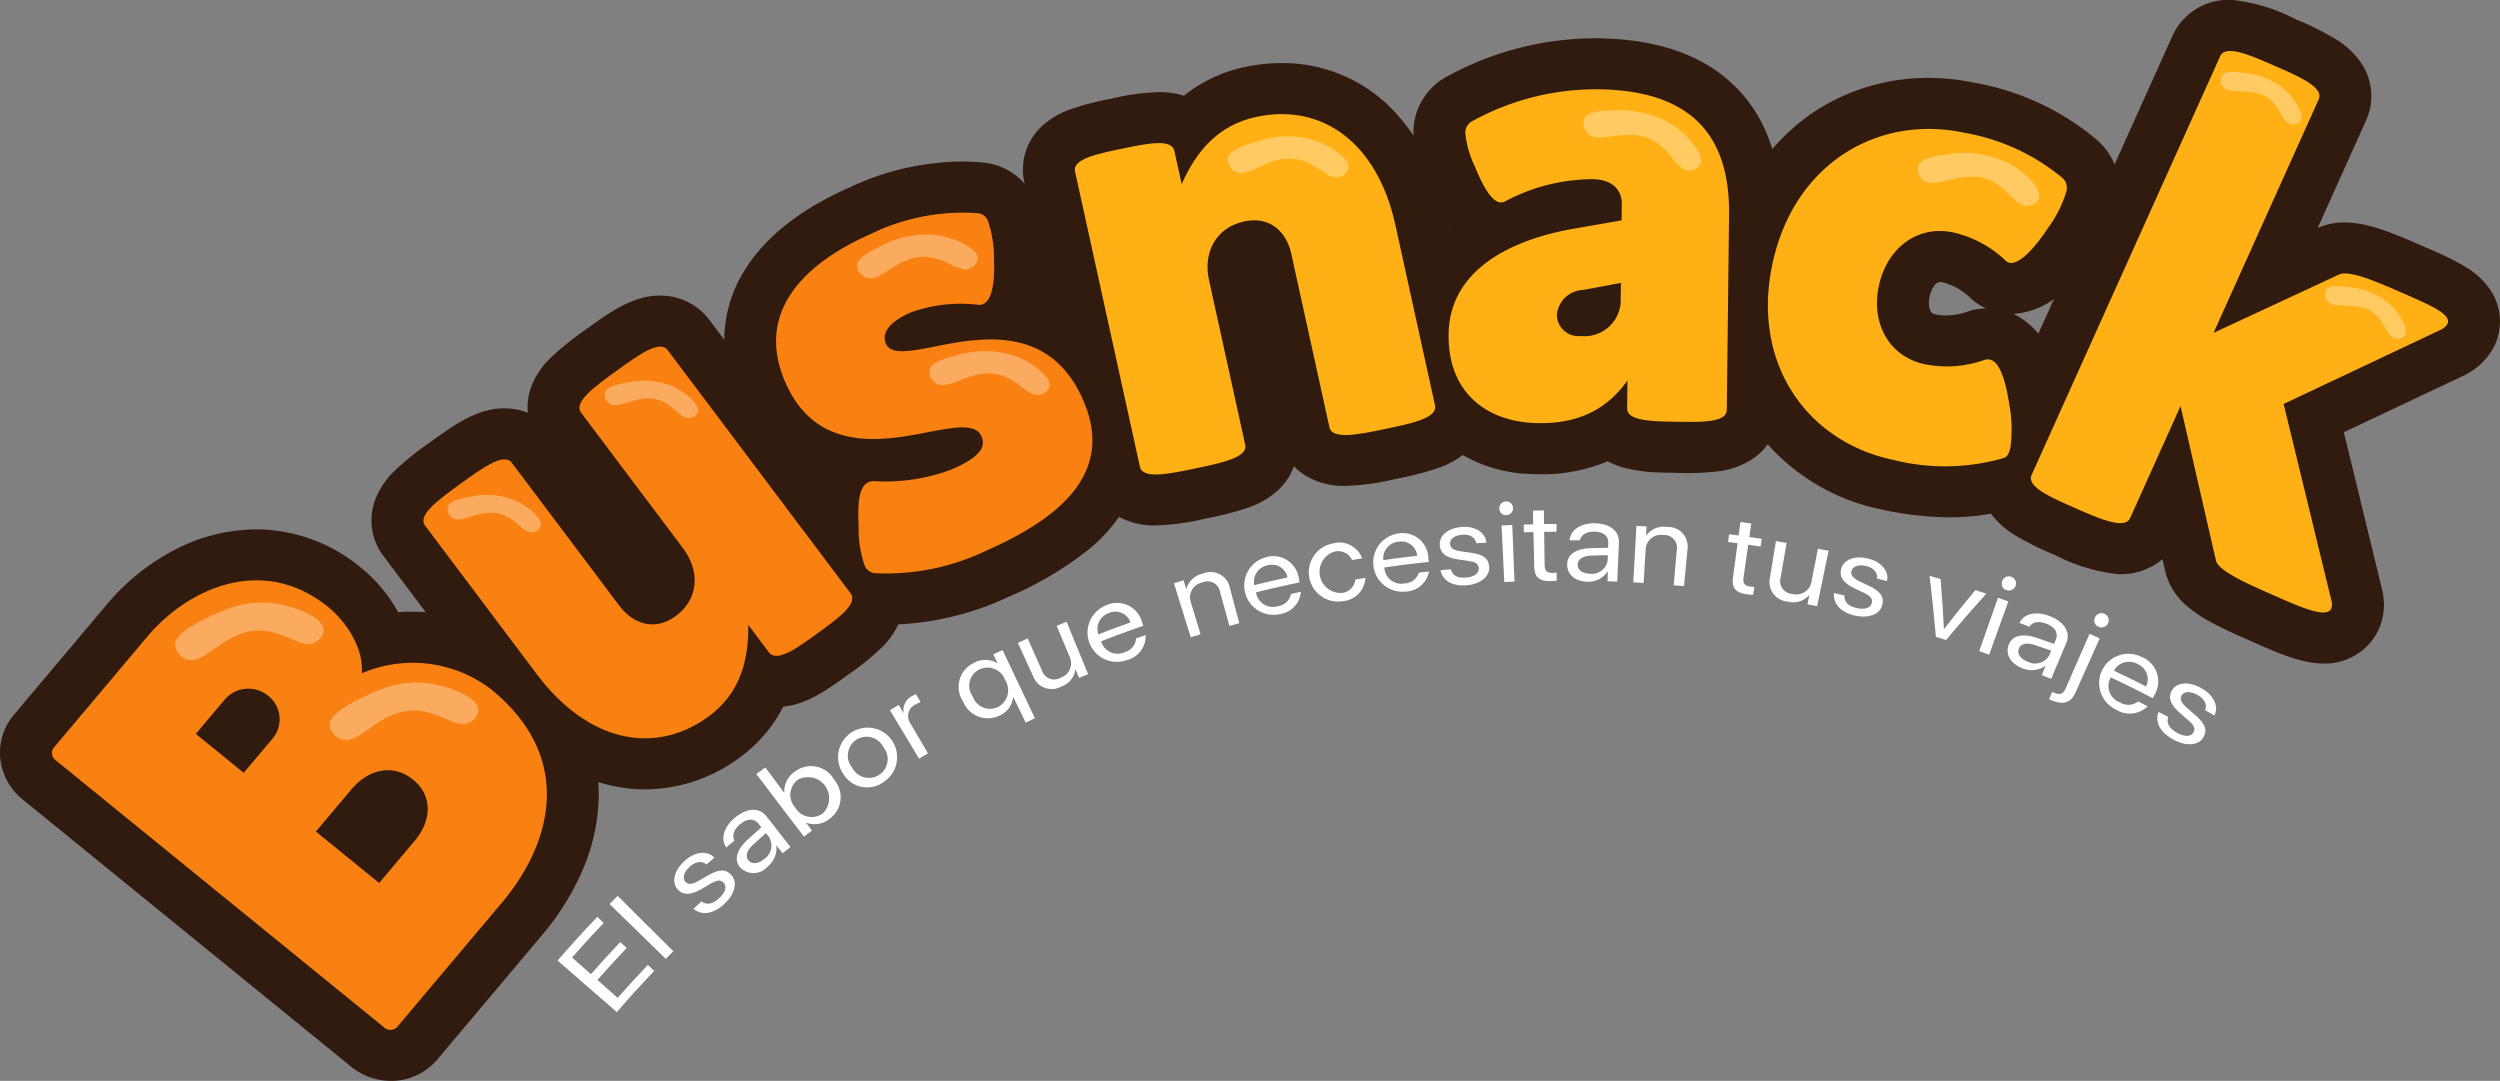 <svg id="Grupo_1580" data-name="Grupo 1580" xmlns="http://www.w3.org/2000/svg" width="245.03" height="105.937" viewBox="0 0 245.03 105.937">
  <rect x="0" y="0" width="245.03" height="105.937" fill="#808080" stroke="none"/>
  <g id="Grupo_1576" data-name="Grupo 1576">
    <g id="Grupo_1572" data-name="Grupo 1572" transform="translate(0 0)">
      <g id="Grupo_1565" data-name="Grupo 1565" transform="translate(0 51.881)">
        <path id="Trazado_5217" data-name="Trazado 5217" d="M69.462,436.815a3.559,3.559,0,0,1-2.118-.787L35.1,409.8a3.422,3.422,0,0,1-1.245-2.194,3.269,3.269,0,0,1,.736-2.544L43.729,394.2c3.524-4.185,8.427-6.592,13.118-6.437a13.513,13.513,0,0,1,8.212,3.183,12.336,12.336,0,0,1,3.712,5.149,15.339,15.339,0,0,1,3.384-.257,14.891,14.891,0,0,1,8.89,3.179c4.35,3.539,6.552,7.952,6.369,12.763-.189,4.974-2.8,9.074-4.96,11.637L72.173,435.634A3.366,3.366,0,0,1,69.462,436.815ZM68.1,416.406l1.869-2.219c.6-.708,1.112-1.712.183-2.468a1.364,1.364,0,0,0-.812-.351,2.309,2.309,0,0,0-1.644.97l-1.868,2.219Zm-13.277-10.8,1.227-1.458a.414.414,0,0,0,.091-.315.472.472,0,0,0-.176-.325.541.541,0,0,0-.328-.127.434.434,0,0,0-.352.144l-1.228,1.458Z" transform="translate(-31.281 -385.261)" fill="#301b0e"/>
        <path id="Trazado_5218" data-name="Trazado 5218" d="M42.367,376.115a11,11,0,0,1,6.669,2.607c1.8,1.464,3.484,4.038,3.3,6.495a11.634,11.634,0,0,1,5.339-1.027,12.393,12.393,0,0,1,7.346,2.6c8.17,6.647,5.994,15.024,1.064,20.88L55.8,419.885a.831.831,0,0,1-.672.28.965.965,0,0,1-.574-.211L22.314,393.723a.858.858,0,0,1-.164-1.217l9.138-10.855c2.742-3.257,6.834-5.676,11.079-5.536m-1.6,18.859,2.846-3.38a2.933,2.933,0,0,0-.43-4.161,3.123,3.123,0,0,0-1.872-.7,2.983,2.983,0,0,0-2.391,1.045l-2.846,3.38,4.693,3.818m13.277,10.8,3.487-4.142c1.663-1.976,1.783-4.405-.162-5.988a3.906,3.906,0,0,0-2.356-.927,4.714,4.714,0,0,0-3.683,1.871l-3.487,4.142,6.2,5.044M42.517,371.118a17.519,17.519,0,0,0-8.664,2.078,21.873,21.873,0,0,0-6.493,5.259l-9.138,10.855a5.736,5.736,0,0,0-1.294,4.463,5.915,5.915,0,0,0,2.147,3.794L51.32,423.8a6.155,6.155,0,0,0,3.661,1.363,5.9,5.9,0,0,0,4.75-2.082l10.281-12.212A25.573,25.573,0,0,0,73.8,404.91a19.264,19.264,0,0,0,1.747-7.173c.149-3.918-1-9.665-7.294-14.789a17.481,17.481,0,0,0-10.433-3.755,18.412,18.412,0,0,0-1.922.036,14.954,14.954,0,0,0-3.63-4.352,16.252,16.252,0,0,0-9.756-3.759Z" transform="translate(-16.876 -371.11)" fill="#301b0e"/>
      </g>
      <g id="Grupo_1566" data-name="Grupo 1566" transform="translate(100.257 6.183)">
        <path id="Trazado_5219" data-name="Trazado 5219" d="M711.895,123.692c-3-.1-3.673-2.12-3.808-2.737l-6.36-28.949c-.148-.674-.382-2.972,2.832-4.22a24.762,24.762,0,0,1,3.719-.968,19.754,19.754,0,0,1,4.385-.6,4.226,4.226,0,0,1,2.649.889,11.534,11.534,0,0,1,6.191-3.422,14.433,14.433,0,0,1,3.409-.306,12.477,12.477,0,0,1,8.486,3.669,18.264,18.264,0,0,1,4.7,9.166l3.886,17.684c.15.682.382,3.005-2.923,4.268a27.2,27.2,0,0,1-3.929,1.014,21.447,21.447,0,0,1-4.658.64c-3-.1-3.679-2.117-3.815-2.733l-3.739-17.018c-.126-.574-.416-1.263-1.081-1.285a1.944,1.944,0,0,0-.455.046,1.9,1.9,0,0,0-1.371.9,2.671,2.671,0,0,0-.186,1.871l3.553,16.17c.192.874.29,3.041-2.936,4.272a27.11,27.11,0,0,1-3.916,1.011A21.055,21.055,0,0,1,711.895,123.692Z" transform="translate(-699.106 -80.872)" fill="#301b0e"/>
        <path id="Trazado_5220" data-name="Trazado 5220" d="M710.415,71.726c5.161.17,9.274,4.024,10.774,10.854l3.885,17.684c.273,1.242-2.284,1.774-4.9,2.319a19.907,19.907,0,0,1-4.045.588c-.761-.025-1.288-.231-1.4-.752L710.986,85.4a3.762,3.762,0,0,0-3.493-3.266,4.5,4.5,0,0,0-1.068.1c-2.926.609-4.073,3.159-3.507,5.733l3.553,16.17c.272,1.242-2.315,1.78-4.9,2.319a19.813,19.813,0,0,1-4.021.586c-.759-.025-1.28-.233-1.4-.757l-6.36-28.949c-.266-1.211,2.167-1.718,4.6-2.224a18.481,18.481,0,0,1,3.773-.548c.736.024,1.246.228,1.359.746l.719,3.27c1.4-3.142,3.525-5.8,7.375-6.6a11.8,11.8,0,0,1,2.8-.253m.15-5a17.016,17.016,0,0,0-4.021.358,14.225,14.225,0,0,0-6.085,2.838,7.8,7.8,0,0,0-2.143-.358,21.851,21.851,0,0,0-5,.653,26.544,26.544,0,0,0-4.125,1.088,7.88,7.88,0,0,0-2.751,1.706,5.765,5.765,0,0,0-1.624,5.357l6.36,28.948A5.864,5.864,0,0,0,694.3,111.3a7.277,7.277,0,0,0,3.1.741,23.131,23.131,0,0,0,5.245-.692,28.928,28.928,0,0,0,4.309-1.126,8.151,8.151,0,0,0,2.787-1.682,5.965,5.965,0,0,0,1.508-2.305,6.042,6.042,0,0,0,1.653,1.2,7.314,7.314,0,0,0,3.077.728,23.184,23.184,0,0,0,5.268-.693,28.986,28.986,0,0,0,4.324-1.129,8.1,8.1,0,0,0,2.79-1.692,5.774,5.774,0,0,0,1.689-5.424l-3.885-17.685a20.458,20.458,0,0,0-5.388-10.407,15.009,15.009,0,0,0-10.212-4.409Z" transform="translate(-684.685 -66.721)" fill="#301b0e"/>
      </g>
      <g id="Grupo_1567" data-name="Grupo 1567" transform="translate(136.889 3.75)">
        <path id="Trazado_5221" data-name="Trazado 5221" d="M956.659,104.88c-6.772-.223-11.1-4.635-11.022-11.24a11.074,11.074,0,0,1,4.463-8.8,16.187,16.187,0,0,1,2.584-1.642c-2.107-.39-3.3-2.63-4.278-5.026a11.457,11.457,0,0,1-1.122-4.192,3.731,3.731,0,0,1,2.049-3.413,27.517,27.517,0,0,1,13.623-3.4q.271,0,.537.013c4.626.153,8.231,1.4,10.714,3.7,2.718,2.522,4.068,6.253,4.012,11.09L978,101.129c-.008.687-.3,2.97-3.668,3.491a23.741,23.741,0,0,1-3.772.134c-.457-.007-.93-.014-1.391-.029a12.86,12.86,0,0,1-3.141-.388,4.272,4.272,0,0,1-2-1.15,13.208,13.208,0,0,1-7.086,1.7Z" transform="translate(-943.091 -64.664)" fill="#301b0e"/>
        <path id="Trazado_5222" data-name="Trazado 5222" d="M949.011,55.528c7.68.253,12.355,3.708,12.256,12.254l-.223,19.157c-.014,1.238-2.441,1.2-4.867,1.164-.453-.007-.907-.014-1.345-.028-1.936-.064-3.568-.275-3.556-1.285l.031-2.723c-1.858,2.572-4.461,4.235-8.746,4.17l-.234-.006c-4.836-.159-8.618-2.976-8.552-8.7.067-5.787,5.18-9.114,12.348-10.367l4.611-.8.018-1.547c.016-1.4-.855-2.423-2.77-2.487l-.1,0a18.323,18.323,0,0,0-8.6,2.191.85.85,0,0,1-.379.087h-.014c-.909-.03-1.8-1.708-2.53-3.505a9.828,9.828,0,0,1-.939-3.233,1.267,1.267,0,0,1,.676-1.228,25.164,25.164,0,0,1,12.421-3.123q.248,0,.491.012m-2.349,24.165.063,0a3.55,3.55,0,0,0,3.914-3.253l.023-1.95-3.7.687a2.681,2.681,0,0,0-2.581,2.468,2.1,2.1,0,0,0,2.276,2.046m2.5-29.162c-.193-.006-.388-.011-.583-.014a30.319,30.319,0,0,0-14.828,3.677,6.222,6.222,0,0,0-3.417,5.595,13.457,13.457,0,0,0,1.3,5.137l0,.007,0,.007a18.968,18.968,0,0,0,1.656,3.283q.26.395.531.732a13.428,13.428,0,0,0-5.137,10.5,13.124,13.124,0,0,0,4.028,10.133,14.279,14.279,0,0,0,9.463,3.644l.326.008a16.508,16.508,0,0,0,6.878-1.268,7.729,7.729,0,0,0,1.528.617,15.681,15.681,0,0,0,3.773.488c.484.016.969.023,1.437.031a25.557,25.557,0,0,0,4.207-.164,7.833,7.833,0,0,0,3.071-1.09,5.736,5.736,0,0,0,2.737-4.832l.223-19.157c.064-5.565-1.554-9.92-4.813-12.943-2.949-2.737-7.115-4.212-12.382-4.386Z" transform="translate(-928.685 -50.513)" fill="#301b0e"/>
      </g>
      <g id="Grupo_1568" data-name="Grupo 1568" transform="translate(168.186 7.637)">
        <path id="Trazado_5223" data-name="Trazado 5223" d="M1173.61,131.11a30.018,30.018,0,0,1-5.254-.675,17.866,17.866,0,0,1-11.456-7.695,18.877,18.877,0,0,1-2.315-14.543,19.435,19.435,0,0,1,6.76-11.338,17.729,17.729,0,0,1,11.628-3.793,19.26,19.26,0,0,1,3.343.408,23.016,23.016,0,0,1,10.919,5.075,3.678,3.678,0,0,1,1.091,3.786,13.034,13.034,0,0,1-2.141,4.331c-2.722,4.134-4.628,4.56-5.824,4.521a3.407,3.407,0,0,1-.591-.071,3.3,3.3,0,0,1-1.625-.865,8.411,8.411,0,0,0-3.892-2.106,3.8,3.8,0,0,0-.658-.082c-1.736-.057-3.152,1.275-3.609,3.394a4.518,4.518,0,0,0,.369,3.2,3.17,3.17,0,0,0,2.168,1.519,7.519,7.519,0,0,0,1.309.159,9.066,9.066,0,0,0,3.255-.53l.2-.068.208-.035a3.919,3.919,0,0,1,.782-.056,3.638,3.638,0,0,1,.632.077c2.636.558,3.453,3.694,3.869,6.364a15.626,15.626,0,0,1,.106,5.226,3.5,3.5,0,0,1-2.407,2.892A20,20,0,0,1,1173.61,131.11Z" transform="translate(-1151.529 -90.556)" fill="#301b0e"/>
        <path id="Trazado_5224" data-name="Trazado 5224" d="M1158.523,81.411a16.6,16.6,0,0,1,2.892.354,20.517,20.517,0,0,1,9.765,4.5,1.334,1.334,0,0,1,.281,1.388,11.853,11.853,0,0,1-1.782,3.483c-1.1,1.671-2.6,3.431-3.618,3.4a.8.8,0,0,1-.14-.017.7.7,0,0,1-.375-.206,11.028,11.028,0,0,0-5.142-2.765,6.363,6.363,0,0,0-1.11-.136c-3-.1-5.459,2.045-6.173,5.365-.8,3.692,1.016,6.954,4.5,7.691a10.078,10.078,0,0,0,1.76.213,11.7,11.7,0,0,0,4.173-.666,1.349,1.349,0,0,1,.27-.022,1.019,1.019,0,0,1,.181.023c1.017.215,1.569,2.294,1.881,4.289a13.643,13.643,0,0,1,.131,4.33c-.117.545-.332.942-.672,1.028a17.527,17.527,0,0,1-6.034.795,27.628,27.628,0,0,1-4.8-.621c-8.355-1.768-13.938-9.372-11.807-19.266,1.866-8.667,8.53-13.4,15.823-13.16m.151-5-.151,5,.15-5a20.569,20.569,0,0,0-7.052.986,19.875,19.875,0,0,0-6.258,3.362,21.884,21.884,0,0,0-7.642,12.756,23.358,23.358,0,0,0-.272,8.776,19.954,19.954,0,0,0,2.931,7.629,20.405,20.405,0,0,0,13.076,8.8,32.574,32.574,0,0,0,5.706.73,22.532,22.532,0,0,0,7.741-1.026,5.969,5.969,0,0,0,4.094-4.74,17.976,17.976,0,0,0-.081-6.133,18.923,18.923,0,0,0-.94-3.8,7.1,7.1,0,0,0-3.672-4.22,7.664,7.664,0,0,0,5.189-2.559,20.724,20.724,0,0,0,2.45-3.086,15.189,15.189,0,0,0,2.5-5.178,6.144,6.144,0,0,0-1.887-6.173,25.463,25.463,0,0,0-12.086-5.66,21.868,21.868,0,0,0-3.794-.463Zm.857,23.27a4.92,4.92,0,0,1-.857-.1.607.607,0,0,1-.48-.3,2.175,2.175,0,0,1-.093-1.45c.116-.538.466-1.442,1.043-1.423a1.2,1.2,0,0,1,.207.027,5.9,5.9,0,0,1,2.675,1.476,5.828,5.828,0,0,0,1.6,1.083,6.6,6.6,0,0,0-.942.091l-.415.069-.4.135a6.543,6.543,0,0,1-2.338.394Z" transform="translate(-1137.155 -76.403)" fill="#301b0e"/>
      </g>
      <g id="Grupo_1569" data-name="Grupo 1569" transform="translate(193.967)">
        <path id="Trazado_5225" data-name="Trazado 5225" d="M1356.886,102.212a16.7,16.7,0,0,1-5.431-1.761c-4.193-1.836-6.981-3.055-7.44-5.388l-1.75-7.636-1.823,4.049a3.486,3.486,0,0,1-3.454,1.983,15.846,15.846,0,0,1-5.238-1.667,27.231,27.231,0,0,1-3.637-1.8c-2.975-1.917-2.271-4.143-1.984-4.779l18.481-41.04a3.485,3.485,0,0,1,3.452-1.982,15.988,15.988,0,0,1,5.269,1.679,26.877,26.877,0,0,1,3.613,1.791c2.97,1.916,2.266,4.141,1.979,4.777l-7.535,16.733,5.952-2.767a3.963,3.963,0,0,1,1.984-.411c1.789.059,4.093,1.071,6.761,2.242l.507.222A23.725,23.725,0,0,1,1369.706,68c2.769,1.764,2.109,3.844,1.841,4.44a3.861,3.861,0,0,1-1.646,1.692l-.1.06-13.7,6.469,4.237,17.431.014.077a3.641,3.641,0,0,1-.2,2.173A3.3,3.3,0,0,1,1356.886,102.212Z" transform="translate(-1323.297 -39.686)" fill="#301b0e"/>
        <path id="Trazado_5226" data-name="Trazado 5226" d="M1333.566,30.535A15,15,0,0,1,1337.882,32c2.422,1.06,4.814,2.107,4.292,3.266l-10.31,22.894,12.22-5.681a1.4,1.4,0,0,1,.743-.141c1.387.046,3.881,1.183,6.314,2.248,2.105.921,4.052,1.807,3.658,2.683a1.485,1.485,0,0,1-.635.568l-15.429,7.288,4.693,19.311a1.3,1.3,0,0,1-.021.735c-.132.292-.437.4-.866.39a16.26,16.26,0,0,1-4.479-1.546c-2.882-1.262-5.794-2.536-5.973-3.6l-3.457-15.082L1323.693,76.3a.989.989,0,0,1-1.05.5,14.858,14.858,0,0,1-4.285-1.452c-2.451-1.073-4.843-2.12-4.321-3.279l18.481-41.04a.988.988,0,0,1,1.049-.5m.15-5h0A6.021,6.021,0,0,0,1327.86,29l-18.48,41.04a5.774,5.774,0,0,0,.538,5.656,8.1,8.1,0,0,0,2.383,2.231,29.034,29.034,0,0,0,4,1.995,17.521,17.521,0,0,0,6.192,1.883,6.312,6.312,0,0,0,4.366-1.463l.248,1.079a6.4,6.4,0,0,0,2.287,3.624,13.469,13.469,0,0,0,2.2,1.46c1.311.719,2.886,1.409,4.41,2.076,2.246.983,4.366,1.911,6.386,1.977a5.831,5.831,0,0,0,5.673-3.348,5.994,5.994,0,0,0,.379-3.611l-.027-.153-.037-.151-3.742-15.4,11.749-5.55.213-.1.2-.12a6.348,6.348,0,0,0,2.656-2.819,5.547,5.547,0,0,0-.624-5.584,7.734,7.734,0,0,0-2.168-1.968,25.653,25.653,0,0,0-3.467-1.732l-.5-.221c-2.913-1.279-5.429-2.383-7.717-2.459a6.593,6.593,0,0,0-2.906.531L1346.83,37.3a5.779,5.779,0,0,0-.536-5.653,8.109,8.109,0,0,0-2.38-2.231,28.634,28.634,0,0,0-3.976-1.986,17.646,17.646,0,0,0-6.222-1.9Z" transform="translate(-1308.878 -25.534)" fill="#301b0e"/>
      </g>
      <g id="Grupo_1570" data-name="Grupo 1570" transform="translate(36.41 28.969)">
        <path id="Trazado_5227" data-name="Trazado 5227" d="M300.143,278.535c-4.475-.148-8.821-2.731-12.238-7.275l-10.974-14.593c-.542-.72-1.539-2.659.888-5.1a26.476,26.476,0,0,1,3.126-2.5c2.175-1.574,4.052-2.933,5.946-2.87a3.37,3.37,0,0,1,2.638,1.348l10.543,14.019a1.785,1.785,0,0,0,1.165.807,1.276,1.276,0,0,0,.752-.3,1.86,1.86,0,0,0,.87-1.376,2.7,2.7,0,0,0-.616-1.783L292.223,245.6c-.422-.562-1.608-2.589.877-5.088A26.564,26.564,0,0,1,296.238,238c2.162-1.565,4.029-2.916,5.916-2.854a3.375,3.375,0,0,1,2.641,1.35l17.934,23.847c.42.558,1.6,2.568-.78,5.013a23.692,23.692,0,0,1-2.981,2.4c-2.046,1.481-3.814,2.761-5.672,2.7a3.645,3.645,0,0,1-.867-.132,11.282,11.282,0,0,1-4.192,5.624A13.019,13.019,0,0,1,300.143,278.535Z" transform="translate(-273.73 -232.647)" fill="#301b0e"/>
        <path id="Trazado_5228" data-name="Trazado 5228" d="M287.753,223.5a.827.827,0,0,1,.671.332l17.934,23.847c.769,1.023-1.231,2.47-3.231,3.918-1.553,1.124-3.106,2.248-4.083,2.216a.848.848,0,0,1-.687-.343l-2.026-2.694c.042,3.436-.771,6.722-3.936,9.012a10.406,10.406,0,0,1-6.5,2.1c-3.583-.118-7.223-2.207-10.268-6.257l-10.974-14.593c-.769-1.023,1.383-2.58,3.485-4.1,1.671-1.209,3.342-2.419,4.355-2.386a.823.823,0,0,1,.668.33L283.7,248.9a4.194,4.194,0,0,0,3.134,1.825,3.752,3.752,0,0,0,2.343-.781c2.405-1.741,2.378-4.533.783-6.654l-10.018-13.321c-.769-1.023,1.358-2.562,3.484-4.1,1.668-1.207,3.32-2.4,4.326-2.37m.15-5c-2.769-.091-5.07,1.574-7.506,3.337a28.331,28.331,0,0,0-3.446,2.772,7.975,7.975,0,0,0-1.828,2.663,5.9,5.9,0,0,0-.4,2.713,6.135,6.135,0,0,0-2.08-.433c-2.775-.092-5.087,1.581-7.534,3.352a28.28,28.28,0,0,0-3.435,2.764,8.016,8.016,0,0,0-1.829,2.652A5.774,5.774,0,0,0,260.56,244l10.974,14.593c3.891,5.174,8.937,8.119,14.208,8.293a15.561,15.561,0,0,0,9.684-3.068,13.912,13.912,0,0,0,4.332-5.035c2.349-.225,4.323-1.654,6.4-3.157a25.452,25.452,0,0,0,3.307-2.682,7.659,7.659,0,0,0,1.785-2.717,5.733,5.733,0,0,0-.8-5.508l-17.935-23.848a5.975,5.975,0,0,0-4.61-2.369Z" transform="translate(-259.404 -218.495)" fill="#301b0e"/>
      </g>
      <g id="Grupo_1571" data-name="Grupo 1571" transform="translate(102.204 27.858)">
        <path id="Trazado_5229" data-name="Trazado 5229" d="M698.259,212.117q0-.037,0-.074l0,.082a2.408,2.408,0,0,1,.071-.631l-.02.08.015-.057a.335.335,0,0,0,0-.238.307.307,0,0,0-.405-.156.3.3,0,0,0-.161.166,2.573,2.573,0,0,0-.1.924.307.307,0,0,0,.12.2.307.307,0,0,0,.429-.062l.039-.069a.309.309,0,0,0,.018-.162Z" transform="translate(-697.647 -211.096)" fill="#301b0e"/>
      </g>
      <path id="Trazado_5230" data-name="Trazado 5230" d="M530.769,157.384a15.4,15.4,0,0,0-1.467-5.442,14.485,14.485,0,0,0-5.795-6.623,13.415,13.415,0,0,0-1.882-.914c-.011-.084-.022-.168-.035-.252l.105-1.537a.7.7,0,0,0-.012-.319.244.244,0,0,0-.273-.151.237.237,0,0,0-.093.394c0,.013,0,.026,0,.039,0,.06-.008.121-.012.181-.033-.119-.067-.237-.1-.355a.181.181,0,0,0-.051-.078c.033-.618.035-1.282.006-2V140.3a14.616,14.616,0,0,0-1.012-5.534,6.259,6.259,0,0,0-5.085-3.754h-.028c-.484-.048-.975-.08-1.459-.1a26.182,26.182,0,0,0-11.692,2.553c-4.785,2.113-8.231,4.833-10.243,8.086a13.1,13.1,0,0,0-2,6.4,14.935,14.935,0,0,0,1.466,6.909,13.83,13.83,0,0,0,5.617,6.372,12.948,12.948,0,0,0,1.4.7,8.869,8.869,0,0,0-.259,1.1,17.273,17.273,0,0,0-.14,3.8,14.509,14.509,0,0,0,1.011,5.626,6.242,6.242,0,0,0,5.247,3.781c.365.031.737.053,1.108.066a28.531,28.531,0,0,0,12.383-2.721,34.038,34.038,0,0,0,7.273-4.184,15.79,15.79,0,0,0,5.249-6.725A12.4,12.4,0,0,0,530.769,157.384Z" transform="translate(-418.648 -115.078)" fill="#301b0e"/>
    </g>
    <g id="Grupo_1575" data-name="Grupo 1575" transform="translate(5.089 5)">
      <g id="Grupo_1573" data-name="Grupo 1573">
        <path id="Trazado_5231" data-name="Trazado 5231" d="M83.368,448.256,51.124,422.025a.858.858,0,0,1-.164-1.216L60.1,409.953c4.189-4.975,11.523-7.993,17.748-2.929,1.8,1.464,3.484,4.038,3.3,6.495A12.652,12.652,0,0,1,93.831,415.1c8.17,6.647,5.994,15.024,1.064,20.88L84.614,448.187A.914.914,0,0,1,83.368,448.256Zm-11.38-32.521a3.062,3.062,0,0,0-4.262.343l-2.846,3.38,4.693,3.818,2.846-3.38A2.933,2.933,0,0,0,71.988,415.735Zm14.186,8.212c-1.97-1.6-4.375-1.032-6.038.943l-3.487,4.142,6.2,5.044,3.487-4.142C88,427.959,88.119,425.53,86.174,423.947Z" transform="translate(-50.775 -352.53)" fill="#f88111"/>
        <path id="Trazado_5232" data-name="Trazado 5232" d="M304.415,283.931,293.44,269.339c-.769-1.023,1.383-2.58,3.484-4.1,2.127-1.539,4.253-3.079,5.023-2.056L312.49,277.2c1.313,1.746,3.427,2.528,5.477,1.044,2.405-1.741,2.378-4.533.783-6.654l-10.018-13.32c-.769-1.023,1.358-2.562,3.484-4.1s4.228-3.06,5-2.038l17.934,23.847c.769,1.023-1.231,2.47-3.231,3.918s-4,2.9-4.769,1.873l-2.026-2.694c.043,3.436-.771,6.722-3.936,9.012C315.895,291.918,309.367,290.517,304.415,283.931Z" transform="translate(-256.874 -222.829)" fill="#f88111"/>
        <path id="Trazado_5233" data-name="Trazado 5233" d="M533.188,199.561a1.221,1.221,0,0,1-1.011-.845,11,11,0,0,1-.56-3.763c-.1-2.1-.02-3.865.956-4.3a1.251,1.251,0,0,1,.569-.115,18.456,18.456,0,0,0,7.619-1.154c2.726-1.2,3.385-2.174,2.877-3.275-.56-1.214-2.506-.865-4.835-.449-4.335.86-11.091,2.313-14.253-4.549-3.032-6.58.954-11.569,8.243-14.787a20.53,20.53,0,0,1,10.559-2.044,1.208,1.208,0,0,1,.969.83,11.329,11.329,0,0,1,.563,3.694c.079,1.97-.11,3.957-1.057,4.375a.9.9,0,0,1-.483.077,14.44,14.44,0,0,0-6.63.752c-2.152.95-2.886,2.056-2.4,3.1s2.3.718,4.616.273c4.421-.9,11.257-2.251,14.563,4.922,3.361,7.217-1.906,11.751-9.31,15.02A22.679,22.679,0,0,1,533.188,199.561Z" transform="translate(-452.551 -148.381)" fill="#f88111"/>
        <path id="Trazado_5234" data-name="Trazado 5234" d="M724.955,134.588l-6.36-28.949c-.266-1.211,2.167-1.718,4.6-2.224s4.866-1.013,5.133.2l.719,3.27c1.4-3.142,3.525-5.8,7.375-6.6,6.438-1.34,11.808,2.577,13.571,10.6l3.885,17.684c.273,1.242-2.284,1.774-4.9,2.319-2.556.532-5.175,1.077-5.447-.164L739.789,113.7c-.459-2.089-2.035-3.693-4.561-3.167-2.926.609-4.073,3.159-3.507,5.733l3.553,16.17c.273,1.242-2.314,1.78-4.9,2.319S725.228,135.83,724.955,134.588Z" transform="translate(-618.319 -93.84)" fill="#ffb014"/>
        <path id="Trazado_5235" data-name="Trazado 5235" d="M962.589,107.832c.068-5.787,5.18-9.114,12.348-10.367l4.61-.8.018-1.547c.017-1.424-.885-2.459-2.87-2.489a18.323,18.323,0,0,0-8.6,2.191.849.849,0,0,1-.379.087c-.914-.014-1.808-1.7-2.544-3.505a9.829,9.829,0,0,1-.939-3.233,1.267,1.267,0,0,1,.676-1.228,25.165,25.165,0,0,1,12.422-3.123c7.972.121,12.848,3.539,12.747,12.266l-.223,19.157c-.015,1.238-2.44,1.2-4.867,1.164-2.458-.037-4.915-.075-4.9-1.313l.031-2.724c-1.858,2.572-4.461,4.235-8.746,4.17C966.428,116.464,962.522,113.65,962.589,107.832Zm16.865-3.086.023-1.95-3.695.687a2.681,2.681,0,0,0-2.582,2.468A2.111,2.111,0,0,0,975.54,108,3.549,3.549,0,0,0,979.454,104.745Z" transform="translate(-825.699 -80.066)" fill="#ffb014"/>
        <path id="Trazado_5236" data-name="Trazado 5236" d="M1171.515,122.875c2.111-9.8,10.36-14.575,18.715-12.807a20.517,20.517,0,0,1,9.765,4.5,1.334,1.334,0,0,1,.281,1.388,11.861,11.861,0,0,1-1.781,3.483c-1.151,1.75-2.741,3.6-3.759,3.381a.7.7,0,0,1-.374-.206,11.029,11.029,0,0,0-5.143-2.765c-3.484-.737-6.481,1.507-7.283,5.229-.8,3.691,1.016,6.954,4.5,7.691a11.045,11.045,0,0,0,5.932-.453,1.125,1.125,0,0,1,.45,0c1.018.215,1.57,2.294,1.881,4.289a13.65,13.65,0,0,1,.131,4.33c-.117.545-.332.942-.672,1.028a20.7,20.7,0,0,1-10.837.174C1174.967,140.373,1169.384,132.77,1171.515,122.875Z" transform="translate(-1002.872 -102.069)" fill="#ffb014"/>
        <path id="Trazado_5237" data-name="Trazado 5237" d="M1342.827,100.38l18.481-41.04c.522-1.159,2.943-.1,5.365.961s4.814,2.107,4.292,3.266l-10.31,22.894,12.221-5.681c1.029-.6,4.088.808,7.057,2.108,2.1.921,4.052,1.807,3.657,2.684a1.486,1.486,0,0,1-.636.568l-15.429,7.288,4.693,19.311a1.29,1.29,0,0,1-.021.735c-.445.989-2.9-.083-5.346-1.156-2.883-1.262-5.794-2.536-5.973-3.6l-3.458-15.081-4.938,10.967c-.522,1.159-2.943.1-5.336-.948C1344.7,102.586,1342.3,101.539,1342.827,100.38Z" transform="translate(-1148.791 -58.836)" fill="#ffb014"/>
      </g>
      <g id="Grupo_1574" data-name="Grupo 1574" transform="translate(12.061 2.049)">
        <path id="Trazado_5238" data-name="Trazado 5238" d="M131.115,423.024c0-.227.057-1.056,2.543-2.314,1.963-.993,4.252-2.152,7.267-1.712,1.981.289,4.731,1.334,4.761,2.6a1.527,1.527,0,0,1-.672,1.107c-1.38.95-3.015-1.04-5.62-1.06-3.578-.027-5.454,3.688-7.335,2.744A1.7,1.7,0,0,1,131.115,423.024Z" transform="translate(-131.115 -366.894)" fill="#fff" opacity="0.33"/>
        <path id="Trazado_5239" data-name="Trazado 5239" d="M232.113,475.251c0-.227.057-1.056,2.542-2.314,1.963-.993,4.252-2.152,7.267-1.712,1.981.289,4.731,1.334,4.761,2.6a1.528,1.528,0,0,1-.672,1.107c-1.38.949-3.015-1.04-5.62-1.06-3.578-.027-5.454,3.687-7.335,2.744A1.694,1.694,0,0,1,232.113,475.251Z" transform="translate(-216.951 -411.28)" fill="#fff" opacity="0.33"/>
        <path id="Trazado_5240" data-name="Trazado 5240" d="M309.052,349.829c.043-.137.245-.626,2-.907a7.422,7.422,0,0,1,4.738.365c1.141.556,2.6,1.715,2.362,2.487a.984.984,0,0,1-.627.539c-1.024.308-1.617-1.208-3.19-1.721-2.16-.7-4.035,1.176-4.986.245A1.063,1.063,0,0,1,309.052,349.829Z" transform="translate(-282.31 -307.234)" fill="#fff" opacity="0.33"/>
        <path id="Trazado_5241" data-name="Trazado 5241" d="M411.646,275.238c.043-.137.245-.627,2-.907a7.423,7.423,0,0,1,4.739.365c1.141.555,2.6,1.715,2.362,2.487a.985.985,0,0,1-.627.539c-1.024.308-1.617-1.208-3.189-1.721-2.16-.7-4.036,1.176-4.986.245A1.061,1.061,0,0,1,411.646,275.238Z" transform="translate(-369.502 -243.842)" fill="#fff" opacity="0.33"/>
        <path id="Trazado_5242" data-name="Trazado 5242" d="M576.411,181.476c.005-.183.083-.852,2.137-1.786a9.412,9.412,0,0,1,5.937-1.141c1.592.3,3.78,1.237,3.76,2.264a1.238,1.238,0,0,1-.582.873c-1.149.721-2.4-.942-4.509-1.046-2.893-.142-4.539,2.8-6.029,1.973A1.369,1.369,0,0,1,576.411,181.476Z" transform="translate(-509.559 -162.517)" fill="#fff" opacity="0.33"/>
        <path id="Trazado_5243" data-name="Trazado 5243" d="M623.688,256.5c.043-.178.257-.818,2.462-1.324a9.452,9.452,0,0,1,6.054.06c1.5.609,3.452,1.96,3.221,2.96-.113.491-.711.724-.749.739-1.274.478-2.161-1.4-4.206-1.917-2.807-.712-5.025,1.84-6.315.736A1.357,1.357,0,0,1,623.688,256.5Z" transform="translate(-549.717 -227.344)" fill="#fff" opacity="0.33"/>
        <path id="Trazado_5244" data-name="Trazado 5244" d="M818.452,116.547c.032-.181.208-.831,2.378-1.463a9.444,9.444,0,0,1,6.046-.286c1.533.522,3.561,1.76,3.391,2.772-.084.5-.667.764-.7.781-1.244.55-2.24-1.272-4.311-1.673-2.844-.55-4.906,2.124-6.259,1.1A1.359,1.359,0,0,1,818.452,116.547Z" transform="translate(-715.251 -108.112)" fill="#fff" opacity="0.33"/>
        <path id="Trazado_5245" data-name="Trazado 5245" d="M1050.723,98.408c.088-.168.466-.755,2.806-.718a9.757,9.757,0,0,1,6.054,1.552c1.347.979,2.959,2.811,2.473,3.756a1.307,1.307,0,0,1-.941.554c-1.4.165-1.81-1.931-3.727-2.954-2.632-1.4-5.507.6-6.519-.82A1.389,1.389,0,0,1,1050.723,98.408Z" transform="translate(-912.562 -93.904)" fill="#fff" opacity="0.33"/>
        <path id="Trazado_5246" data-name="Trazado 5246" d="M1269.06,126.768c.068-.177.377-.8,2.705-1.022a9.765,9.765,0,0,1,6.19.878c1.45.825,3.259,2.47,2.884,3.462a1.3,1.3,0,0,1-.871.654c-1.372.317-2.017-1.722-4.037-2.528-2.774-1.107-5.4,1.2-6.569-.1A1.393,1.393,0,0,1,1269.06,126.768Z" transform="translate(-1098.164 -117.639)" fill="#fff" opacity="0.33"/>
        <path id="Trazado_5247" data-name="Trazado 5247" d="M1535.123,212.631c.083-.111.422-.491,2.1-.207a7.082,7.082,0,0,1,4.181,1.784c.858.852,1.809,2.348,1.351,2.973a.958.958,0,0,1-.74.3c-1.027-.036-1.083-1.588-2.345-2.535-1.735-1.3-4.033-.174-4.6-1.308A1.011,1.011,0,0,1,1535.123,212.631Z" transform="translate(-1324.206 -191.327)" fill="#fff" opacity="0.33"/>
        <path id="Trazado_5248" data-name="Trazado 5248" d="M1466.857,72.792c.083-.111.422-.491,2.1-.207a7.08,7.08,0,0,1,4.181,1.784c.858.852,1.809,2.348,1.351,2.973a.96.96,0,0,1-.74.295c-1.026-.036-1.083-1.588-2.345-2.535-1.734-1.3-4.033-.174-4.6-1.308A1.011,1.011,0,0,1,1466.857,72.792Z" transform="translate(-1266.189 -72.482)" fill="#fff" opacity="0.33"/>
      </g>
    </g>
  </g>
  <g id="Grupo_1578" data-name="Grupo 1578" transform="translate(54.648 49.325)">
    <g id="Grupo_1577" data-name="Grupo 1577">
      <path id="Trazado_5249" data-name="Trazado 5249" d="M390.354,629.391c-1.495,1.574-2.228,2.38-3.664,4.032l-5.808-5.05q1.892-2.186,3.893-4.284l.626.6c-1.26,1.327-1.88,2-3.1,3.383l1.849,1.637c1.135-1.283,1.712-1.913,2.882-3.149l.62.587c-1.162,1.228-1.735,1.854-2.863,3.128l1.981,1.754c1.165-1.316,1.757-1.961,2.959-3.227Z" transform="translate(-380.882 -583.552)" fill="#fff"/>
      <path id="Trazado_5250" data-name="Trazado 5250" d="M414.847,611.225c.313-.32.47-.48.785-.8l5.461,5.423c-.3.3-.444.449-.738.751Z" transform="translate(-409.748 -571.943)" fill="#fff"/>
      <path id="Trazado_5251" data-name="Trazado 5251" d="M458.084,583.086c1.06-.958,2.249-1.039,2.925-.326-.309.269-.463.4-.77.675-.445-.383-1.055-.322-1.647.213s-.744,1.134-.415,1.491c.26.282.677.251,1.307-.118.358-.21.537-.314.9-.52,1.142-.655,1.781-.622,2.3-.022.632.73.306,1.912-.725,2.843-1.084.979-2.2,1.129-3,.454.309-.291.464-.435.775-.722.524.38,1.084.275,1.714-.294s.812-1.154.481-1.531c-.265-.3-.6-.309-1.248.06-.357.205-.535.309-.891.518-1.055.622-1.812.673-2.359.089C456.783,585.2,457.038,584.031,458.084,583.086Z" transform="translate(-445.638 -548.027)" fill="#fff"/>
      <path id="Trazado_5252" data-name="Trazado 5252" d="M490.786,559.87c-.615-.723-.368-1.726.718-2.714.54-.49.811-.733,1.357-1.214l-.289-.363c-.422-.53-1.081-.526-1.771.037-.642.524-.827,1.117-.582,1.621-.317.265-.476.4-.791.666-.564-.78-.31-1.969.877-2.936s2.367-.99,3.047-.12l2.363,3.021c-.308.242-.462.363-.769.607l-.594-.747-.019.015a2.353,2.353,0,0,1-.888,2.072A1.813,1.813,0,0,1,490.786,559.87Zm2.806-3.01-.282-.355c-.505.449-.756.675-1.255,1.131-.627.576-.787,1.143-.451,1.544s.942.351,1.521-.124A1.589,1.589,0,0,0,493.592,556.859Z" transform="translate(-472.887 -524.173)" fill="#fff"/>
      <path id="Trazado_5253" data-name="Trazado 5253" d="M515.578,531.209l-.019.014.562.752c-.315.235-.471.354-.785.592l-4.661-6.126c.349-.265.524-.4.874-.66l1.843,2.465.02-.015a2.318,2.318,0,0,1,1.046-2.041,2.592,2.592,0,0,1,3.844.8,2.622,2.622,0,0,1-.5,3.866A2.3,2.3,0,0,1,515.578,531.209Zm-1.084-1.481a1.86,1.86,0,0,0,2.671.583,2.072,2.072,0,0,0-2.412-3.325A1.848,1.848,0,0,0,514.494,529.728Z" transform="translate(-491.19 -499.892)" fill="#fff"/>
      <path id="Trazado_5254" data-name="Trazado 5254" d="M564.152,504.8a2.893,2.893,0,1,1,3.974.811A2.722,2.722,0,0,1,564.152,504.8Zm3.958-2.58a1.843,1.843,0,1,0-3.074,1.985,1.84,1.84,0,1,0,3.074-1.985Z" transform="translate(-536.164 -478.298)" fill="#fff"/>
      <path id="Trazado_5255" data-name="Trazado 5255" d="M597.9,480.311c.345-.206.517-.309.863-.512l.46.781.021-.012a1.526,1.526,0,0,1,.826-1.638,3.086,3.086,0,0,1,.39-.179l.445.784a2.36,2.36,0,0,0-.517.234,1.24,1.24,0,0,0-.513,1.8l1.751,2.98c-.351.206-.527.31-.876.52Z" transform="translate(-565.321 -460.035)" fill="#fff"/>
      <path id="Trazado_5256" data-name="Trazado 5256" d="M646.633,451.174l.022-.01-.408-.845c.364-.176.546-.262.911-.435l3.166,6.687c-.36.17-.54.256-.9.43l-1.21-2.5-.021.01a2.228,2.228,0,0,1-1.291,1.779,2.609,2.609,0,0,1-3.616-1.364,2.579,2.579,0,0,1,1.057-3.774A2.292,2.292,0,0,1,646.633,451.174Zm.777,1.662a1.83,1.83,0,0,0-2.533-1.042,1.777,1.777,0,0,0-.651,2.637,1.8,1.8,0,0,0,2.492,1.035A1.845,1.845,0,0,0,647.41,452.836Z" transform="translate(-603.541 -435.501)" fill="#fff"/>
      <path id="Trazado_5257" data-name="Trazado 5257" d="M688.273,436.584c-.354.145-.531.218-.884.366l-.348-.831-.022.009a2.054,2.054,0,0,1-1.374,1.672,1.93,1.93,0,0,1-2.758-1.005l-1.5-3.274c.384-.176.577-.263.963-.435l1.4,3.135a1.25,1.25,0,0,0,1.85.7,1.477,1.477,0,0,0,.851-2.062l-1.26-3.005c.39-.163.585-.244.975-.4Z" transform="translate(-636.273 -419.836)" fill="#fff"/>
      <path id="Trazado_5258" data-name="Trazado 5258" d="M732.573,422.385a2.406,2.406,0,0,1-1.8,2.439,2.87,2.87,0,0,1-2.044-5.364,2.531,2.531,0,0,1,3.5,1.686l.116.333c-1.665.578-2.493.881-4.138,1.518l.019.05a1.67,1.67,0,0,0,2.292,1.014,1.485,1.485,0,0,0,1.115-1.342C732.005,422.584,732.194,422.517,732.573,422.385Zm-4.629-.067c1.254-.485,1.883-.719,3.148-1.17a1.558,1.558,0,0,0-2.1-.927A1.644,1.644,0,0,0,727.944,422.319Z" transform="translate(-674.937 -409.467)" fill="#fff"/>
      <path id="Trazado_5259" data-name="Trazado 5259" d="M783.27,400.247c.378-.118.568-.176.947-.291l.256.847.023-.007a2.124,2.124,0,0,1,1.629-1.5,1.919,1.919,0,0,1,2.624,1.394c.373,1.391.559,2.087.931,3.478-.388.1-.582.157-.97.263-.366-1.324-.549-1.987-.915-3.311a1.248,1.248,0,0,0-1.75-.947,1.484,1.484,0,0,0-1.11,1.952l.945,3.125c-.385.116-.577.175-.962.295Z" transform="translate(-722.86 -392.408)" fill="#fff"/>
      <path id="Trazado_5260" data-name="Trazado 5260" d="M834.466,392.221a2.4,2.4,0,0,1-2.089,2.19,2.871,2.871,0,0,1-1.348-5.579,2.527,2.527,0,0,1,3.246,2.116c.029.138.043.207.073.345-1.719.362-2.576.558-4.283.98l.013.052a1.667,1.667,0,0,0,2.139,1.3,1.482,1.482,0,0,0,1.272-1.19C833.879,392.346,834.074,392.3,834.466,392.221Zm-4.57-.654c1.3-.322,1.952-.474,3.26-.76a1.555,1.555,0,0,0-1.961-1.186A1.641,1.641,0,0,0,829.9,391.567Z" transform="translate(-761.614 -383.538)" fill="#fff"/>
      <path id="Trazado_5261" data-name="Trazado 5261" d="M875.5,381.672a1.485,1.485,0,0,0-1.751-.813,2.073,2.073,0,0,0,.735,4.041,1.458,1.458,0,0,0,1.34-1.314c.395-.065.592-.1.988-.16a2.39,2.39,0,0,1-2.191,2.278,2.87,2.87,0,0,1-1.022-5.648,2.381,2.381,0,0,1,2.9,1.453C876.094,381.573,875.895,381.605,875.5,381.672Z" transform="translate(-797.638 -376.109)" fill="#fff"/>
      <path id="Trazado_5262" data-name="Trazado 5262" d="M918.662,377.418a2.4,2.4,0,0,1-2.3,1.967,2.871,2.871,0,0,1-.772-5.687,2.526,2.526,0,0,1,3.013,2.434c.015.14.022.21.037.35-1.747.186-2.62.294-4.359.54l.007.053a1.666,1.666,0,0,0,1.995,1.508,1.483,1.483,0,0,0,1.386-1.054C918.066,377.483,918.265,377.461,918.662,377.418Zm-4.478-1.115c1.325-.188,1.989-.273,3.319-.425a1.554,1.554,0,0,0-1.83-1.379A1.641,1.641,0,0,0,914.184,376.3Z" transform="translate(-833.251 -370.728)" fill="#fff"/>
      <path id="Trazado_5263" data-name="Trazado 5263" d="M958.921,369.5c1.373-.108,2.333.554,2.433,1.532-.395.024-.593.036-.988.063-.116-.575-.62-.9-1.387-.84s-1.232.44-1.19.923c.033.383.37.614,1.068.708.4.054.595.081.991.138,1.259.181,1.73.6,1.777,1.39.057.964-.888,1.7-2.223,1.8-1.4.11-2.338-.454-2.555-1.478.4-.04.607-.059,1.013-.095.179.621.667.881,1.483.817s1.3-.415,1.265-.916c-.026-.4-.282-.613-.991-.715-.393-.056-.59-.084-.984-.137-1.171-.155-1.777-.58-1.854-1.376C956.688,370.371,957.567,369.6,958.921,369.5Z" transform="translate(-870.315 -367.173)" fill="#fff"/>
      <path id="Trazado_5264" data-name="Trazado 5264" d="M995.775,354.7a.673.673,0,1,1,.691.55A.626.626,0,0,1,995.775,354.7Zm.209,1.56c.42-.02.629-.029,1.049-.046.088,2.217.131,3.326.218,5.543-.4.016-.6.025-1,.044C996.142,359.58,996.089,358.472,995.984,356.255Z" transform="translate(-903.461 -354.083)" fill="#fff"/>
      <path id="Trazado_5265" data-name="Trazado 5265" d="M1013.65,358.756c.008.535.012.8.02,1.339.488-.007.732-.01,1.221-.013,0,.305,0,.458,0,.763-.486,0-.728.006-1.214.013.02,1.318.03,1.978.05,3.3.007.507.244.732.762.727.116,0,.348-.019.419-.03,0,.311,0,.467,0,.779a4,4,0,0,1-.636.048c-1.1.012-1.541-.389-1.566-1.456-.031-1.338-.047-2.006-.078-3.344-.373.009-.559.014-.931.026-.009-.3-.014-.458-.023-.762.375-.012.562-.017.937-.026-.013-.536-.019-.8-.031-1.339C1013.013,358.767,1013.225,358.763,1013.65,358.756Z" transform="translate(-916.981 -358.054)" fill="#fff"/>
      <path id="Trazado_5266" data-name="Trazado 5266" d="M1039.992,371.2c0-.949.816-1.551,2.242-1.6.709-.022,1.063-.031,1.773-.043l.016-.464c.023-.677-.469-1.1-1.335-1.121-.806-.019-1.316.312-1.455.855-.4,0-.6-.006-1-.008.076-.96,1.012-1.7,2.5-1.662s2.38.782,2.333,1.885c-.066,1.533-.1,2.3-.163,3.832-.382-.016-.573-.023-.955-.036.013-.382.02-.573.033-.954h-.023a2.276,2.276,0,0,1-1.968,1C1040.791,372.86,1039.99,372.194,1039.992,371.2Zm3.975-.467c.006-.181.009-.272.016-.453-.659.014-.987.023-1.645.046-.828.031-1.3.358-1.309.881s.474.879,1.2.893A1.561,1.561,0,0,0,1043.967,370.729Z" transform="translate(-941.041 -365.192)" fill="#fff"/>
      <path id="Trazado_5267" data-name="Trazado 5267" d="M1083.49,368.858c.4.022.6.034.992.058-.022.353-.033.53-.056.883h.024a2.136,2.136,0,0,1,2.06-.838,1.924,1.924,0,0,1,1.983,2.223c-.138,1.434-.207,2.151-.345,3.584-.4-.039-.6-.057-1.007-.092l.3-3.422a1.25,1.25,0,0,0-1.316-1.5,1.488,1.488,0,0,0-1.729,1.441c-.083,1.3-.124,1.955-.207,3.258-.4-.025-.6-.037-1.008-.06C1083.305,372.181,1083.367,371.074,1083.49,368.858Z" transform="translate(-977.747 -366.64)" fill="#fff"/>
      <path id="Trazado_5268" data-name="Trazado 5268" d="M1147.331,366.455l-.19,1.326c.487.069.73.105,1.217.179-.046.3-.069.452-.115.754-.483-.074-.726-.109-1.21-.178-.186,1.305-.279,1.958-.466,3.263-.072.5.128.761.645.838.116.017.35.036.421.036-.046.308-.07.462-.118.77a4.037,4.037,0,0,1-.64-.052c-1.1-.162-1.473-.627-1.33-1.684.178-1.326.267-1.989.445-3.315-.372-.05-.558-.074-.93-.121l.1-.757c.374.047.561.072.935.122.071-.531.107-.8.178-1.327C1146.695,366.366,1146.906,366.4,1147.331,366.455Z" transform="translate(-1030.335 -364.473)" fill="#fff"/>
      <path id="Trazado_5269" data-name="Trazado 5269" d="M1176.827,385.158c-.378-.078-.567-.116-.946-.191.07-.354.105-.531.175-.885l-.023,0a2.076,2.076,0,0,1-2.087.62,1.932,1.932,0,0,1-1.739-2.373c.232-1.421.349-2.132.582-3.553.419.069.628.1,1.047.176-.234,1.354-.35,2.031-.583,3.385a1.253,1.253,0,0,0,1.153,1.614,1.484,1.484,0,0,0,1.869-1.235c.252-1.279.378-1.919.631-3.2.417.082.626.124,1.043.21C1177.5,381.9,1177.275,382.985,1176.827,385.158Z" transform="translate(-1053.374 -375.065)" fill="#fff"/>
      <path id="Trazado_5270" data-name="Trazado 5270" d="M1217.494,389.577c1.362.324,2.089,1.254,1.885,2.215-.39-.1-.585-.15-.976-.247.065-.583-.324-1.05-1.084-1.23s-1.328.036-1.435.509c-.085.375.169.7.815,1,.367.174.551.262.916.439,1.164.564,1.493,1.107,1.294,1.877-.242.935-1.385,1.341-2.709,1.025-1.392-.332-2.121-1.158-2.016-2.2.4.088.605.132,1.009.224-.018.647.374,1.046,1.184,1.239s1.385.009,1.507-.478c.1-.388-.084-.672-.74-.989-.363-.176-.546-.263-.911-.436-1.086-.511-1.54-1.1-1.369-1.885C1215.066,389.717,1216.151,389.257,1217.494,389.577Z" transform="translate(-1089.073 -384.162)" fill="#fff"/>
      <path id="Trazado_5271" data-name="Trazado 5271" d="M1278.2,407.747c-.4-.128-.6-.192-1-.317q-.255-2.993-.619-5.979c.433.126.649.19,1.082.32.155,1.951.219,2.926.324,4.871l.022.007c1.2-1.533,1.816-2.294,3.066-3.8.426.141.638.212,1.063.357Q1280.126,405.435,1278.2,407.747Z" transform="translate(-1142.108 -394.34)" fill="#fff"/>
      <path id="Trazado_5272" data-name="Trazado 5272" d="M1311.242,403.535a.695.695,0,1,1,.451.776A.636.636,0,0,1,1311.242,403.535Zm-.388,1.526c.407.143.61.215,1.017.362l-1.88,5.219c-.389-.14-.583-.21-.974-.346C1309.752,408.2,1310.12,407.154,1310.854,405.061Z" transform="translate(-1169.678 -395.799)" fill="#fff"/>
      <path id="Trazado_5273" data-name="Trazado 5273" d="M1327.643,429.068c.332-.89,1.325-1.162,2.719-.692.692.234,1.037.354,1.728.6.07-.172.106-.258.177-.429.257-.627-.071-1.2-.9-1.534-.771-.308-1.379-.181-1.7.278-.386-.149-.579-.222-.965-.367.407-.873,1.565-1.229,2.992-.659s2.028,1.594,1.6,2.612l-1.489,3.534c-.364-.154-.546-.23-.912-.38l.364-.883-.022-.009a2.365,2.365,0,0,1-2.249.227C1327.835,430.913,1327.294,430,1327.643,429.068Zm4,.993.173-.419c-.642-.225-.963-.335-1.605-.551-.81-.269-1.382-.133-1.569.355s.152.994.849,1.27A1.594,1.594,0,0,0,1331.643,430.061Z" transform="translate(-1185.417 -415.193)" fill="#fff"/>
      <path id="Trazado_5274" data-name="Trazado 5274" d="M1357.219,434.805c-.46,1.027-1.207,1.247-2.41.73-.017-.007-.168-.072-.177-.082.121-.285.182-.427.3-.711l.148.063c.616.265.931.154,1.179-.413l2.336-5.341c.4.175.6.263,1,.442Zm1.874-7.249a.7.7,0,1,1,.4.81A.641.641,0,0,1,1359.093,427.556Z" transform="translate(-1208.444 -416.251)" fill="#fff"/>
      <path id="Trazado_5275" data-name="Trazado 5275" d="M1391.554,457.135a2.516,2.516,0,0,1-3.112.319,2.87,2.87,0,1,1,2.481-5.176,2.59,2.59,0,0,1,1.293,3.752l-.163.313c-1.639-.85-2.464-1.259-4.123-2.043l-.023.048a1.706,1.706,0,0,0,.911,2.393,1.563,1.563,0,0,0,1.8-.084C1390.994,456.846,1391.181,456.942,1391.554,457.135Zm-3.308-3.488c1.264.6,1.893.906,3.146,1.541a1.6,1.6,0,0,0-.839-2.2A1.684,1.684,0,0,0,1388.246,453.646Z" transform="translate(-1235.704 -437.233)" fill="#fff"/>
      <path id="Trazado_5276" data-name="Trazado 5276" d="M1429.517,472.2c1.271.706,1.752,1.817,1.3,2.688-.363-.211-.544-.315-.907-.522.216-.546-.049-1.11-.758-1.5s-1.331-.347-1.562.079c-.184.338-.016.724.548,1.206.32.274.479.412.8.689,1.011.882,1.2,1.5.8,2.19-.486.834-1.732.895-2.967.208-1.3-.722-1.808-1.729-1.43-2.706.379.2.567.3.945.505-.188.62.1,1.118.853,1.539s1.377.409,1.626-.027c.2-.348.092-.674-.478-1.171-.316-.275-.474-.412-.792-.684-.947-.806-1.244-1.509-.868-2.215C1427.063,471.638,1428.262,471.5,1429.517,472.2Z" transform="translate(-1268.427 -454.087)" fill="#fff"/>
    </g>
  </g>
</svg>
